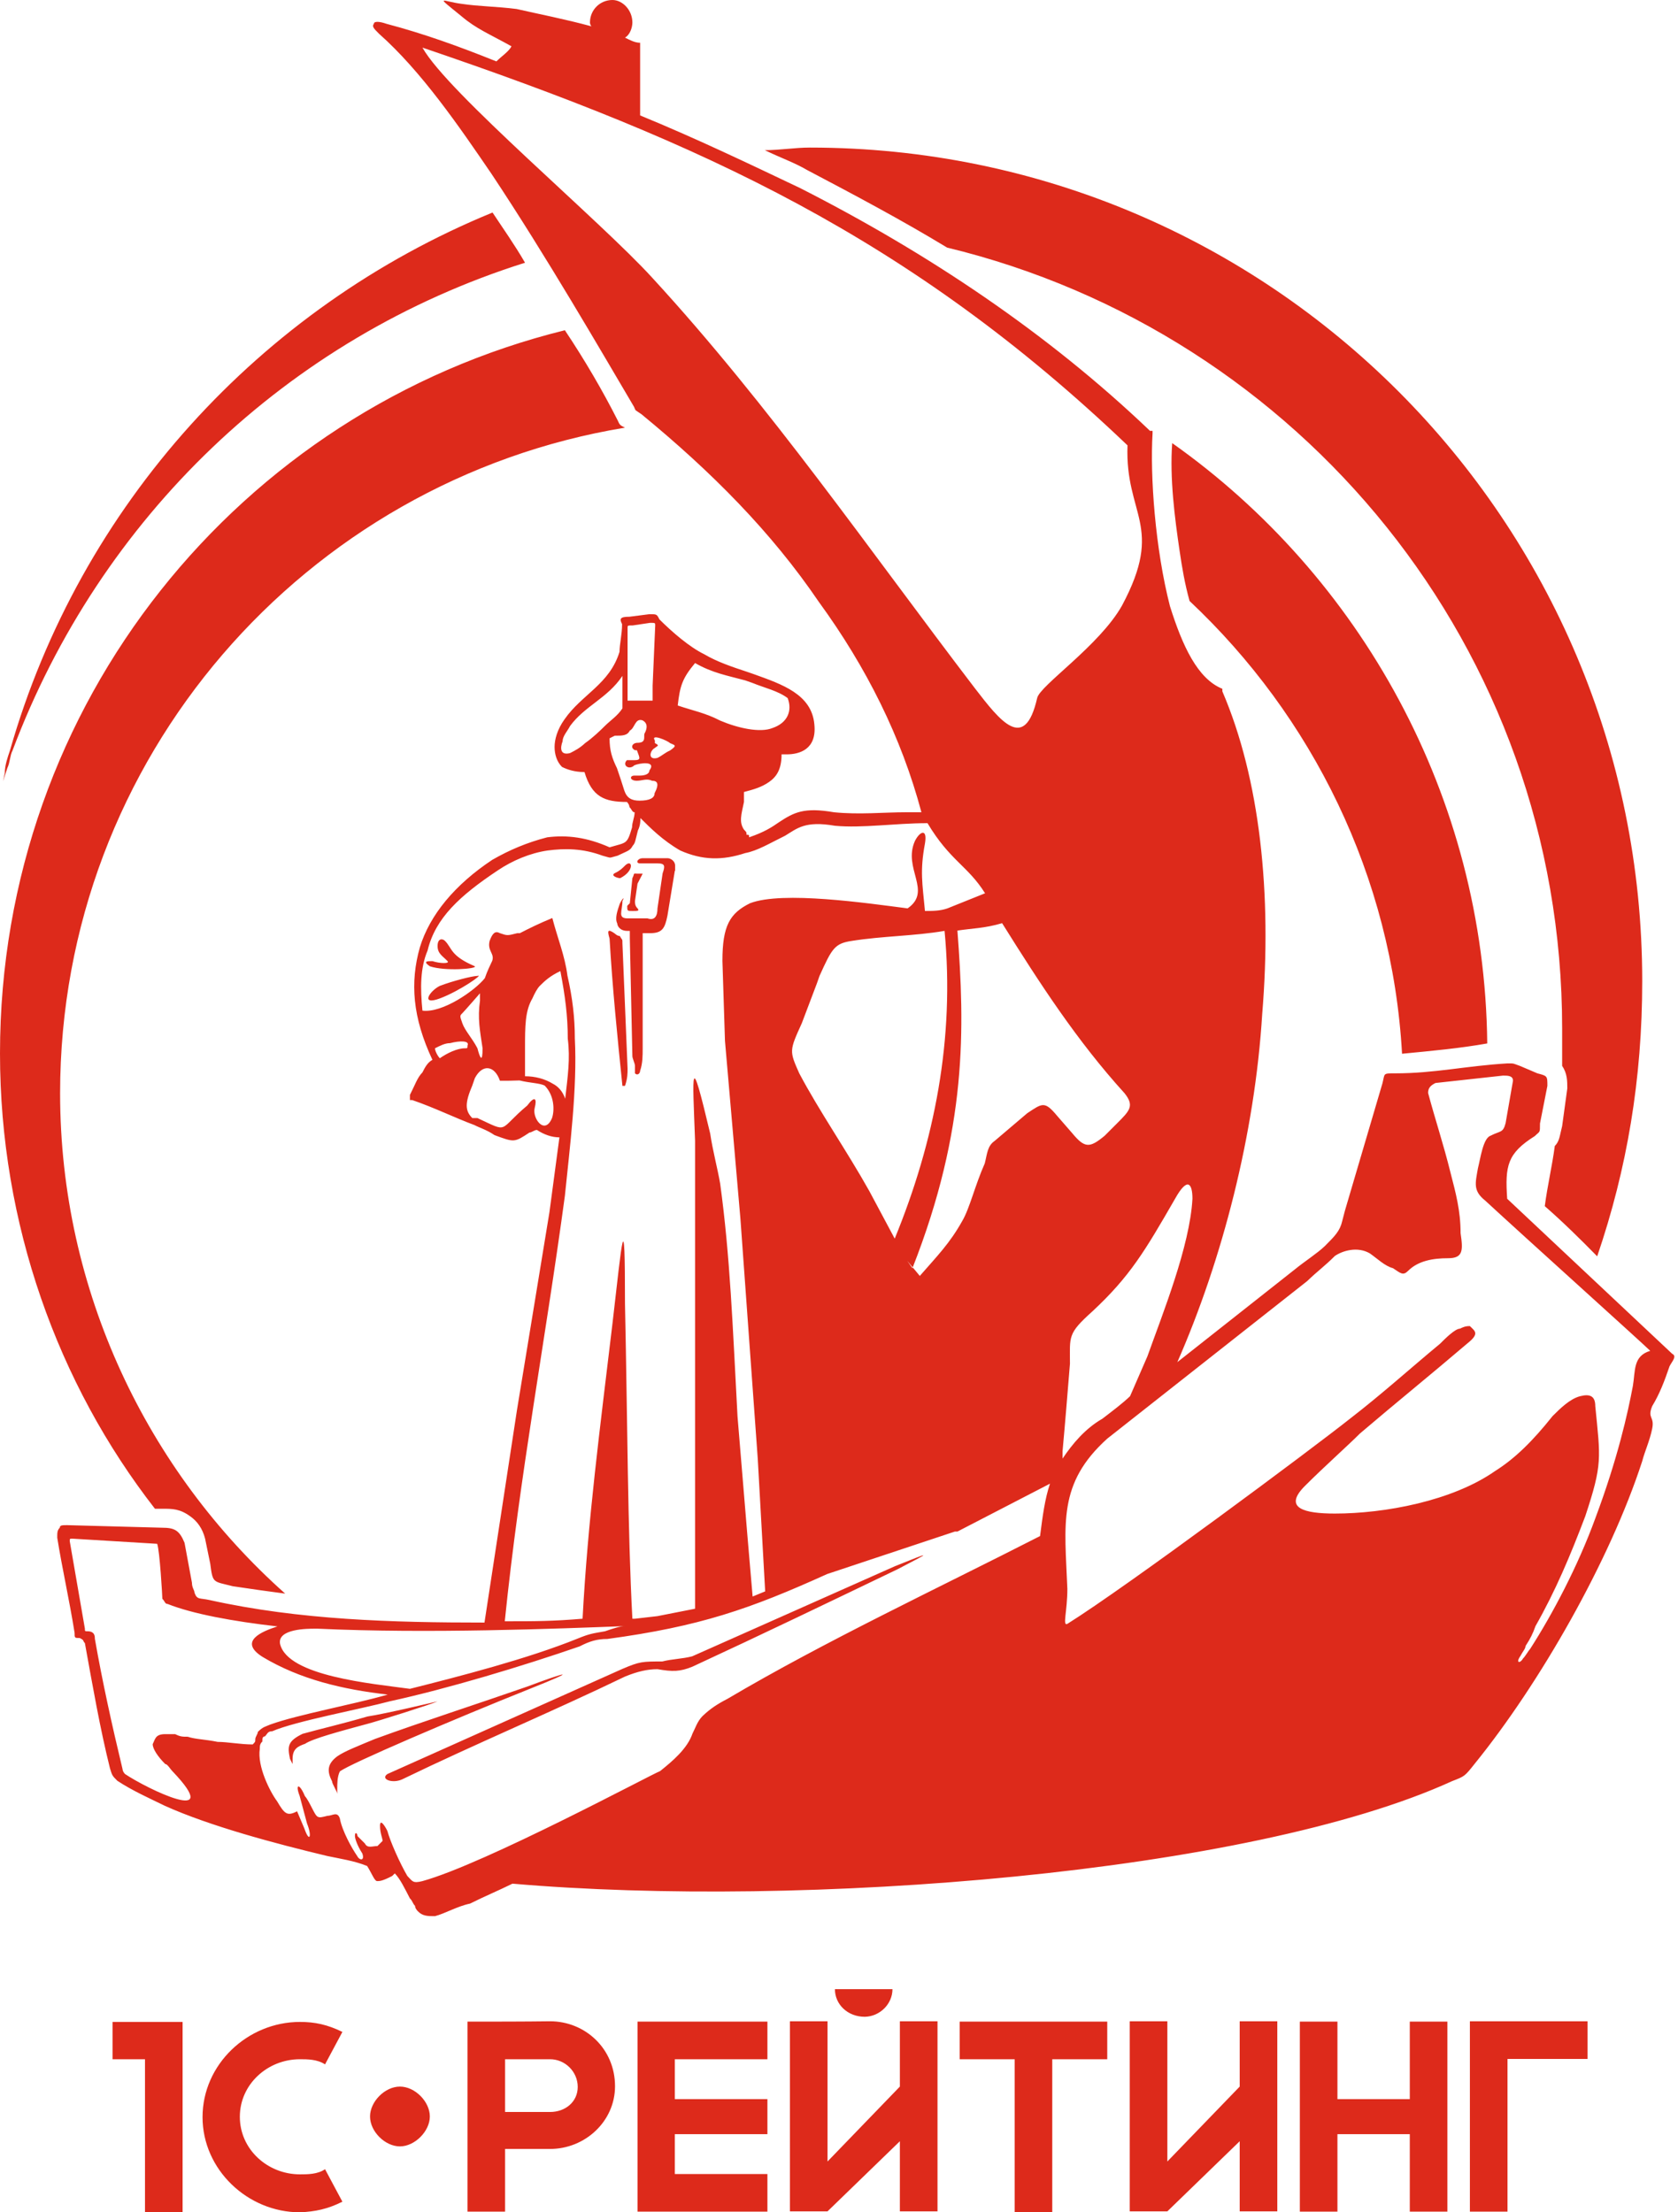 <svg width="44" height="58" viewBox="0 0 44 58" fill="none" xmlns="http://www.w3.org/2000/svg">
<path fill-rule="evenodd" clip-rule="evenodd" d="M14.812 8.658C6.297 10.757 0 18.428 0 27.617C0 32.077 1.509 36.275 4.063 39.555H4.257C4.519 39.555 4.713 39.555 4.982 39.749C5.176 39.883 5.311 40.077 5.378 40.339L5.513 40.996C5.581 41.519 5.581 41.452 6.103 41.586C6.559 41.654 7.022 41.721 7.478 41.78C3.869 38.568 1.576 33.847 1.576 28.663C1.576 19.87 8 12.595 16.388 11.212C16.253 11.145 16.253 11.145 16.195 11.018C15.798 10.234 15.335 9.442 14.812 8.658ZM34.741 32.667C35.002 32.406 35.137 32.271 35.196 32.01L35.264 31.748L36.25 28.401C36.318 28.14 36.25 28.14 36.579 28.14C37.624 28.14 38.417 27.946 39.529 27.879C39.723 27.879 39.664 27.879 39.858 27.946L40.313 28.14C40.575 28.208 40.575 28.208 40.575 28.469L40.381 29.455C40.381 29.717 40.381 29.649 40.246 29.784C39.521 30.239 39.462 30.568 39.521 31.428L43.846 35.491C43.981 35.559 43.846 35.685 43.778 35.82C43.643 36.216 43.517 36.545 43.323 36.865C43.188 37.194 43.39 37.127 43.323 37.456C43.256 37.784 43.129 38.046 43.062 38.307C42.21 40.929 40.372 44.141 38.669 46.24C38.408 46.569 38.408 46.569 38.079 46.695C32.768 49.123 21.042 50.042 13.438 49.384C13.042 49.578 12.713 49.713 12.325 49.907C11.996 49.974 11.668 50.168 11.406 50.236C11.212 50.236 11.077 50.236 10.951 50.101C10.951 50.101 10.883 50.033 10.883 49.966C10.816 49.899 10.816 49.831 10.749 49.772C10.614 49.511 10.487 49.249 10.352 49.115C10.352 49.115 10.352 49.115 10.285 49.182C10.024 49.317 9.956 49.317 9.889 49.317C9.821 49.317 9.754 49.123 9.627 48.921C9.299 48.786 8.902 48.727 8.582 48.659C7.208 48.331 5.505 47.875 4.325 47.344C3.928 47.15 3.473 46.948 3.077 46.687C2.942 46.552 2.942 46.552 2.883 46.358C2.622 45.312 2.428 44.191 2.226 43.078C2.158 43.011 2.226 43.011 2.091 42.944C1.956 42.944 1.956 42.944 1.956 42.809C1.821 41.957 1.627 41.106 1.501 40.313C1.501 40.178 1.501 40.12 1.568 40.052C1.568 39.985 1.635 39.985 1.762 39.985L4.249 40.052C4.578 40.052 4.704 40.12 4.839 40.448L5.033 41.494C5.033 41.629 5.1 41.688 5.1 41.755C5.168 41.949 5.235 41.89 5.497 41.949C7.857 42.472 10.285 42.539 12.704 42.539L13.556 36.967L14.407 31.782L14.669 29.818C14.475 29.818 14.272 29.75 14.079 29.624C14.011 29.624 13.944 29.691 13.885 29.691C13.488 29.953 13.488 29.953 12.966 29.759C12.772 29.624 12.569 29.565 12.443 29.497C11.92 29.303 11.398 29.042 10.808 28.84H10.749V28.705C10.883 28.444 10.943 28.25 11.077 28.115C11.145 27.98 11.212 27.854 11.339 27.786C10.816 26.673 10.749 25.754 11.01 24.835C11.271 23.984 11.929 23.192 12.907 22.543C13.362 22.281 13.826 22.087 14.348 21.952C14.871 21.885 15.394 21.952 15.984 22.214C16.439 22.079 16.439 22.146 16.574 21.691C16.574 21.556 16.641 21.43 16.641 21.295C16.574 21.295 16.574 21.227 16.506 21.16C16.506 21.16 16.506 21.093 16.439 21.025C15.849 21.025 15.52 20.89 15.326 20.241C15.065 20.241 14.871 20.174 14.736 20.106C14.601 19.971 14.542 19.777 14.542 19.583C14.542 19.39 14.61 19.128 14.803 18.858C15.259 18.201 15.984 17.94 16.245 17.088C16.245 16.894 16.312 16.633 16.312 16.363C16.245 16.228 16.245 16.169 16.506 16.169L17.029 16.102C17.223 16.102 17.223 16.102 17.29 16.237C17.619 16.565 18.074 16.962 18.471 17.155C18.799 17.349 19.196 17.484 19.583 17.611L19.777 17.678C20.502 17.94 21.286 18.201 21.354 18.993C21.421 19.651 20.958 19.777 20.629 19.777C20.561 19.777 20.494 19.777 20.494 19.777C20.494 20.174 20.359 20.367 20.165 20.502C19.971 20.637 19.769 20.696 19.508 20.764C19.508 20.831 19.508 20.958 19.508 21.025C19.44 21.354 19.373 21.548 19.508 21.75C19.575 21.817 19.575 21.817 19.575 21.885C19.642 21.885 19.642 21.885 19.642 21.952C20.039 21.817 20.233 21.691 20.427 21.556C20.823 21.295 21.084 21.16 21.868 21.295C22.526 21.362 23.175 21.295 23.765 21.295C23.9 21.295 24.026 21.295 24.161 21.295C23.638 19.331 22.72 17.493 21.472 15.781C20.224 13.944 18.656 12.367 16.818 10.858C16.624 10.723 16.683 10.791 16.624 10.664C15.773 9.223 14.331 6.727 12.89 4.561C12.038 3.313 11.052 1.872 9.939 0.885C9.804 0.75 9.745 0.691 9.804 0.624C9.804 0.556 9.939 0.556 10.133 0.624C11.12 0.885 12.03 1.214 13.016 1.61C13.151 1.475 13.345 1.349 13.412 1.214C12.822 0.885 12.494 0.759 12.106 0.43C11.381 -0.16 11.583 0.034 12.106 0.101C12.561 0.169 13.025 0.169 13.547 0.236C14.137 0.371 14.795 0.497 15.512 0.691C15.47 0.658 15.47 0.59 15.47 0.59C15.47 0.261 15.731 0 16.06 0C16.321 0 16.582 0.261 16.582 0.59C16.582 0.725 16.515 0.919 16.388 0.986C16.523 1.054 16.65 1.121 16.785 1.121V3.026C18.226 3.617 19.6 4.274 20.983 4.932C24.33 6.635 27.474 8.734 30.155 11.296H30.222V11.364C30.155 12.477 30.29 14.382 30.678 15.891C31.006 16.936 31.403 17.796 32.052 18.058V18.125C33.038 20.418 33.358 23.436 33.097 26.589C32.903 29.733 32.052 33.021 30.872 35.711L33.949 33.283C34.218 33.063 34.539 32.861 34.741 32.667ZM35.921 32.861C35.593 32.667 35.196 32.794 35.002 32.928C34.741 33.19 34.547 33.325 34.277 33.586L29.034 37.717C27.727 38.897 27.921 39.951 27.988 41.654C27.988 42.244 27.854 42.64 27.988 42.573C29.565 41.586 34.412 37.978 35.399 37.194C36.25 36.537 36.975 35.879 37.759 35.23C37.894 35.095 38.155 34.834 38.282 34.834C38.417 34.766 38.476 34.766 38.543 34.766C38.678 34.901 38.804 34.96 38.476 35.221C37.557 36.006 36.579 36.798 35.66 37.582C35.331 37.911 34.741 38.434 34.218 38.956C33.628 39.546 34.218 39.681 35.002 39.681C36.309 39.681 38.079 39.352 39.201 38.568C39.723 38.24 40.187 37.784 40.71 37.127C40.904 36.933 41.165 36.672 41.435 36.604C41.696 36.537 41.831 36.604 41.831 36.865C41.966 38.24 42.025 38.374 41.569 39.749C41.173 40.794 40.785 41.713 40.263 42.632C40.195 42.826 40.128 42.961 40.002 43.154C40.002 43.222 39.934 43.289 39.867 43.416C39.732 43.61 39.867 43.61 39.934 43.483C40.002 43.416 40.069 43.289 40.128 43.222C40.718 42.303 41.376 41.055 41.831 39.808C42.421 38.231 42.682 37.051 42.817 36.334C42.885 35.938 42.817 35.55 43.272 35.415C43.078 35.221 39.867 32.33 38.948 31.479C38.619 31.217 38.686 31.023 38.754 30.627C38.821 30.366 38.889 29.843 39.083 29.776C39.344 29.641 39.411 29.708 39.479 29.447L39.673 28.334C39.673 28.199 39.538 28.199 39.411 28.199L37.641 28.393C37.506 28.46 37.447 28.528 37.447 28.654C37.641 29.379 37.843 29.97 38.037 30.753C38.172 31.276 38.299 31.74 38.299 32.33C38.366 32.785 38.366 32.987 37.97 32.987C37.574 32.987 37.186 33.055 36.925 33.316C36.79 33.451 36.731 33.384 36.528 33.249C36.309 33.19 36.115 32.996 35.921 32.861ZM28.907 37.194C28.452 37.456 28.123 37.852 27.862 38.24V38.046C27.929 37.321 27.997 36.469 28.056 35.753C28.056 35.028 27.988 34.969 28.646 34.379C29.632 33.46 30.02 32.802 30.812 31.428C31.141 30.838 31.268 31.032 31.268 31.428C31.2 32.676 30.484 34.446 30.087 35.559L29.632 36.604C29.43 36.798 29.169 36.992 28.907 37.194ZM27.533 38.897C27.398 39.293 27.339 39.749 27.272 40.271C24.583 41.645 21.632 43.028 19.078 44.537C18.816 44.672 18.622 44.798 18.42 44.992C18.285 45.127 18.226 45.321 18.159 45.447C18.024 45.844 17.636 46.172 17.307 46.434C17.113 46.501 12.721 48.862 11.077 49.317C10.816 49.384 10.816 49.317 10.681 49.182C10.487 48.853 10.226 48.263 10.158 48.002C10.091 47.867 9.965 47.673 9.965 47.867C9.965 48.061 10.032 48.196 10.032 48.263C9.965 48.331 9.965 48.331 9.897 48.398C9.762 48.398 9.636 48.465 9.568 48.331C9.433 48.196 9.433 48.196 9.374 48.137C9.374 48.069 9.307 48.002 9.307 48.137C9.307 48.204 9.374 48.398 9.501 48.592C9.568 48.786 9.433 48.786 9.366 48.659C9.231 48.465 8.97 48.002 8.911 47.673C8.843 47.479 8.717 47.606 8.582 47.606C8.321 47.673 8.321 47.673 8.186 47.412C8.118 47.277 8.051 47.15 7.992 47.083C7.857 46.754 7.731 46.754 7.857 47.083L8.051 47.808C8.186 48.137 8.118 48.331 7.983 47.943L7.79 47.487C7.528 47.622 7.461 47.555 7.267 47.226C7.073 46.965 6.744 46.307 6.812 45.852C6.812 45.785 6.812 45.717 6.879 45.658C6.879 45.591 6.879 45.523 6.947 45.523C7.014 45.456 7.014 45.388 7.14 45.388C7.731 45.127 9.501 44.798 10.217 44.604C11.726 44.276 13.691 43.685 15.2 43.163C15.461 43.028 15.655 42.969 15.925 42.969C18.353 42.64 19.659 42.185 21.691 41.266L25.038 40.153H25.105L27.533 38.897ZM16.321 28.469H16.388C16.456 28.275 16.456 28.14 16.456 28.014L16.321 24.734C16.321 24.599 16.321 24.667 16.253 24.54C16.186 24.54 16.119 24.473 16.119 24.473C15.925 24.338 15.925 24.405 15.984 24.608C16.06 25.906 16.186 27.154 16.321 28.469ZM23.402 52.15H21.893C21.893 52.546 22.222 52.874 22.677 52.874C23.074 52.866 23.402 52.537 23.402 52.15ZM7.275 42.64C6.095 42.505 5.05 42.311 4.392 42.05C4.325 42.05 4.325 41.983 4.257 41.915C4.257 41.848 4.19 40.667 4.122 40.474L1.897 40.339C1.829 40.339 1.829 40.339 1.829 40.406L2.226 42.699C2.226 42.767 2.226 42.767 2.293 42.767C2.487 42.767 2.487 42.901 2.487 42.961C2.681 44.073 2.942 45.254 3.212 46.375C3.212 46.375 3.212 46.442 3.279 46.51C3.869 46.906 5.901 47.884 4.527 46.442C4.46 46.375 4.392 46.248 4.333 46.248C4.139 46.054 4.004 45.852 4.004 45.726C4.072 45.591 4.072 45.464 4.333 45.464C4.401 45.464 4.527 45.464 4.594 45.464C4.729 45.532 4.788 45.532 4.923 45.532C5.117 45.599 5.378 45.599 5.707 45.667C5.969 45.667 6.297 45.734 6.626 45.734C6.694 45.667 6.694 45.667 6.694 45.599C6.694 45.532 6.761 45.464 6.761 45.405C6.896 45.27 6.955 45.27 7.09 45.211C7.815 44.95 9.256 44.689 10.167 44.427C8.987 44.292 7.874 44.031 6.888 43.441C6.23 43.028 6.879 42.767 7.275 42.64ZM8.329 42.699H8.262C8.068 42.699 7.275 42.699 7.343 43.095C7.537 43.947 9.771 44.141 10.749 44.276C12.055 43.947 13.826 43.492 15.141 42.961C15.47 42.826 15.537 42.826 15.866 42.767C16.06 42.699 16.262 42.632 16.388 42.632C14.618 42.699 11.212 42.834 8.329 42.699ZM20.123 53.987V53.001H16.717V57.983H20.123V56.997H17.695V55.952H20.123V55.033H17.695V53.987H20.123ZM2.951 53.987H3.802V57.992H4.788V53.009C4.131 53.009 3.541 53.009 2.951 53.009V53.987ZM12.258 53.001V57.983H13.244V56.339H14.424C15.343 56.339 16.127 55.614 16.127 54.695C16.127 53.709 15.343 52.992 14.424 52.992C13.699 53.001 12.983 53.001 12.258 53.001ZM13.244 53.987H14.424C14.82 53.987 15.149 54.316 15.149 54.712C15.149 55.108 14.82 55.37 14.424 55.37H13.244V53.987ZM29.034 53.001C27.727 53.001 26.479 53.001 25.164 53.001V53.987H26.606V57.992H27.592V53.987H29.034V53.001ZM32.507 53.001V54.704L30.61 56.668V52.992H29.624V57.975H30.61L32.507 56.137V57.975H33.493V52.992H32.507V53.001ZM38.543 53.001V57.983H39.529V53.979H41.629V52.992H38.543V53.001ZM36.967 53.001V55.033H35.07V53.001H34.084V57.983H35.07V55.952H36.967V57.983H37.953V53.001H36.967ZM10.487 54.704C10.091 54.704 9.703 55.1 9.703 55.488C9.703 55.884 10.099 56.272 10.487 56.272C10.875 56.272 11.271 55.876 11.271 55.488C11.271 55.1 10.883 54.704 10.487 54.704ZM23.596 53.001V54.704L21.699 56.668V52.992H20.713V57.975H21.699L23.596 56.137V57.975H24.583V52.992H23.596V53.001ZM8.978 57.722L8.523 56.87C8.329 57.005 8.068 57.005 7.865 57.005C7.014 57.005 6.289 56.348 6.289 55.496C6.289 54.645 7.014 53.987 7.865 53.987C8.059 53.987 8.321 53.987 8.523 54.122L8.978 53.271C8.582 53.077 8.253 53.009 7.865 53.009C6.491 53.009 5.311 54.122 5.311 55.505C5.311 56.879 6.491 58 7.865 58C8.262 57.983 8.59 57.916 8.978 57.722ZM25.105 24.397C25.299 26.951 25.367 29.582 23.925 33.249L23.79 33.055L24.119 33.451C24.574 32.928 24.903 32.6 25.232 32.01C25.426 31.681 25.561 31.091 25.822 30.501C25.889 30.239 25.889 30.045 26.083 29.91L26.935 29.186C27.331 28.924 27.39 28.857 27.719 29.253L28.115 29.708C28.444 30.104 28.57 30.104 28.966 29.776L29.295 29.447C29.624 29.118 29.75 28.992 29.489 28.663C28.241 27.289 27.263 25.78 26.277 24.203C25.822 24.338 25.493 24.338 25.105 24.397ZM29.565 11.676C23.858 6.23 18.42 3.743 11.077 1.248C11.735 2.428 15.731 5.775 17.105 7.284C20.182 10.63 22.804 14.433 25.561 18.041C26.218 18.892 26.867 19.744 27.196 18.302C27.263 17.973 28.831 16.928 29.422 15.874C30.543 13.775 29.497 13.514 29.565 11.676ZM23.461 32.473C24.507 29.919 25.038 27.23 24.768 24.405C23.984 24.54 23.133 24.54 22.34 24.667C21.885 24.734 21.817 24.861 21.489 25.586L21.421 25.78L21.025 26.825C20.696 27.55 20.696 27.55 20.958 28.14C21.48 29.127 22.205 30.172 22.795 31.226L23.461 32.473ZM15.276 42.438C15.411 39.883 15.731 37.456 16.06 34.699C16.321 32.465 16.388 31.487 16.388 34.176C16.456 37.321 16.456 40.077 16.582 42.438H16.65L17.24 42.37L18.226 42.176V29.91C18.159 28.073 18.091 27.483 18.622 29.717C18.69 30.172 18.816 30.636 18.884 31.032C19.145 32.937 19.212 34.766 19.339 37.135L19.6 40.28L19.735 41.856L20.064 41.721L19.87 38.248L19.415 31.951L19.01 27.289L18.943 25.19C18.943 24.271 19.137 23.942 19.668 23.68C20.519 23.352 22.745 23.68 23.799 23.815C24.456 23.36 23.664 22.77 23.992 22.045C24.127 21.784 24.321 21.716 24.254 22.113C24.119 22.837 24.186 23.158 24.254 23.883C24.448 23.883 24.65 23.883 24.844 23.815L25.83 23.419C25.375 22.694 24.911 22.568 24.321 21.581C23.47 21.581 22.618 21.716 21.893 21.649C21.109 21.514 20.907 21.716 20.587 21.91C20.19 22.104 19.862 22.306 19.541 22.365C18.951 22.559 18.428 22.559 17.838 22.298C17.383 22.037 17.054 21.708 16.793 21.447C16.793 21.514 16.793 21.64 16.726 21.775C16.658 22.037 16.658 22.104 16.591 22.172C16.523 22.306 16.456 22.306 16.195 22.433C15.933 22.5 16.06 22.5 15.798 22.433C15.276 22.239 14.812 22.239 14.357 22.298C13.902 22.365 13.438 22.559 13.05 22.821C12.064 23.478 11.415 24.068 11.212 24.92C11.018 25.375 11.018 25.906 11.077 26.496C11.6 26.564 12.451 25.974 12.713 25.645C12.78 25.451 12.848 25.316 12.907 25.19C12.974 24.996 12.772 24.928 12.839 24.667C12.915 24.465 12.983 24.397 13.109 24.465C13.303 24.532 13.303 24.532 13.564 24.465H13.632C13.893 24.33 14.154 24.203 14.483 24.068C14.618 24.591 14.812 25.055 14.879 25.577C15.014 26.168 15.073 26.69 15.073 27.221C15.141 28.536 14.938 30.104 14.812 31.352C14.289 35.221 13.632 38.636 13.236 42.505C14.028 42.505 14.483 42.505 15.276 42.438ZM17.695 22.829L17.501 24.009C17.434 24.338 17.366 24.465 17.046 24.465H16.852C16.852 24.659 16.852 25.78 16.852 26.302V26.37V27.483C16.852 27.677 16.852 27.879 16.785 28.073C16.785 28.14 16.717 28.208 16.65 28.14C16.65 28.073 16.65 28.073 16.65 27.946C16.65 27.879 16.582 27.752 16.582 27.685L16.515 24.599V24.405H16.447C16.253 24.405 16.186 24.271 16.186 24.212C16.119 24.077 16.186 23.883 16.253 23.689C16.321 23.554 16.388 23.495 16.321 23.622C16.321 23.883 16.186 24.077 16.456 24.077H16.979C17.172 24.144 17.24 24.009 17.24 23.815L17.375 22.896C17.442 22.703 17.442 22.635 17.24 22.635H16.785C16.65 22.635 16.717 22.5 16.852 22.5H17.375H17.51C17.577 22.5 17.703 22.568 17.703 22.694V22.829H17.695ZM23.461 41.064C21.691 41.848 19.921 42.64 18.15 43.424C17.889 43.492 17.628 43.492 17.366 43.559C16.844 43.559 16.776 43.559 16.321 43.753L10.158 46.51C9.965 46.645 10.293 46.771 10.555 46.645C12.451 45.726 14.483 44.874 16.388 43.955C16.717 43.82 16.979 43.761 17.24 43.761C17.636 43.829 17.83 43.829 18.159 43.694C19.997 42.843 21.767 41.991 23.537 41.14C24.448 40.667 24.448 40.667 23.461 41.064ZM13.893 44.276C11.929 45.06 9.172 46.24 8.911 46.442C8.843 46.577 8.843 46.771 8.843 46.897C8.843 47.032 8.843 47.032 8.843 47.032C8.843 46.965 8.708 46.771 8.708 46.703C8.574 46.442 8.574 46.248 8.843 46.046C9.037 45.911 9.366 45.785 9.83 45.591C11.077 45.136 12.519 44.672 13.826 44.217C14.879 43.82 15.208 43.753 13.893 44.276ZM7.672 46.113C7.672 45.852 7.806 45.785 8 45.717C8.194 45.582 8.919 45.388 9.636 45.194C9.897 45.127 11.339 44.672 11.474 44.604C11.474 44.604 10.099 44.933 9.636 45.001C8.978 45.194 8.388 45.329 7.933 45.456C7.537 45.65 7.537 45.785 7.604 46.113C7.672 46.248 7.672 46.248 7.672 46.248C7.672 46.248 7.672 46.24 7.672 46.113ZM11.668 24.667C11.6 24.599 11.474 24.599 11.474 24.802C11.474 25.004 11.608 25.063 11.735 25.198C11.802 25.265 11.541 25.265 11.339 25.198C11.204 25.198 11.077 25.198 11.271 25.333C11.668 25.468 12.519 25.4 12.451 25.333C11.802 25.055 11.861 24.861 11.668 24.667ZM11.533 26.176C12.055 25.982 12.713 25.518 12.519 25.586C12.384 25.586 11.861 25.721 11.533 25.847C11.271 25.974 11.01 26.37 11.533 26.176ZM16.388 22.694C16.321 22.762 16.253 22.829 16.127 22.888C15.992 22.956 16.195 23.023 16.262 23.023C16.65 22.829 16.582 22.5 16.388 22.694ZM16.582 23.023L16.515 23.68L16.447 23.748C16.447 23.883 16.447 23.883 16.582 23.883C16.717 23.883 16.776 23.883 16.717 23.815C16.65 23.748 16.65 23.68 16.65 23.622L16.717 23.166C16.785 23.031 16.785 23.031 16.852 22.905C16.852 22.905 16.852 22.905 16.785 22.905H16.717C16.582 22.896 16.65 22.896 16.582 23.023ZM14.154 25.847C14.087 25.915 14.02 26.041 13.96 26.176C13.767 26.505 13.767 26.901 13.767 27.491C13.767 27.685 13.767 27.946 13.767 28.216C14.028 28.216 14.289 28.284 14.492 28.41C14.627 28.477 14.753 28.604 14.82 28.806C14.888 28.216 14.955 27.761 14.888 27.23C14.888 26.64 14.82 26.117 14.694 25.459C14.424 25.586 14.289 25.712 14.154 25.847ZM13.109 28.334C12.974 27.938 12.654 27.879 12.451 28.267L12.384 28.46C12.19 28.916 12.19 29.118 12.384 29.312H12.519C13.37 29.708 13.042 29.641 13.826 28.983C14.02 28.722 14.087 28.789 14.02 29.051C13.952 29.312 14.281 29.776 14.475 29.312C14.542 29.118 14.542 28.722 14.281 28.46C14.146 28.393 13.885 28.393 13.623 28.326C13.438 28.334 13.303 28.334 13.109 28.334ZM11.533 27.744C11.726 27.609 11.988 27.483 12.19 27.483C12.258 27.483 12.258 27.483 12.258 27.415C12.325 27.28 12.064 27.28 11.802 27.348C11.668 27.348 11.541 27.415 11.406 27.483C11.406 27.55 11.474 27.685 11.533 27.744ZM12.123 26.564C12.055 26.631 12.055 26.631 12.123 26.825C12.19 27.019 12.384 27.221 12.519 27.483C12.586 27.744 12.654 27.879 12.654 27.483C12.586 27.027 12.519 26.699 12.586 26.235C12.586 26.168 12.586 26.1 12.586 26.041C12.586 26.041 12.19 26.496 12.123 26.564ZM18.226 17.383C17.897 17.779 17.83 17.973 17.771 18.496C18.167 18.631 18.496 18.69 18.884 18.892C19.339 19.086 19.929 19.221 20.258 19.086C20.654 18.951 20.78 18.631 20.654 18.302C20.393 18.108 20.064 18.041 19.735 17.906L19.541 17.838C19.078 17.712 18.681 17.645 18.226 17.383ZM14.947 19.744C15.082 19.676 15.208 19.609 15.343 19.482C15.537 19.347 15.739 19.154 15.866 19.027C16.001 18.892 16.195 18.766 16.321 18.572V17.72C15.925 18.311 15.335 18.504 14.947 19.035C14.879 19.17 14.753 19.297 14.753 19.432C14.685 19.609 14.685 19.811 14.947 19.744ZM16.456 18.369H17.046H17.113C17.113 18.235 17.113 18.108 17.113 17.973L17.181 16.397C17.181 16.329 17.181 16.329 17.046 16.329L16.591 16.397C16.456 16.397 16.456 16.397 16.456 16.464C16.456 16.658 16.456 16.919 16.456 17.122C16.456 17.518 16.456 17.973 16.456 18.369ZM17.172 19.609C17.038 19.676 16.979 19.938 17.24 19.87C17.375 19.803 17.434 19.735 17.569 19.676C17.762 19.541 17.703 19.541 17.569 19.482C17.501 19.415 17.046 19.221 17.172 19.415C17.172 19.415 17.172 19.415 17.172 19.482C17.307 19.55 17.24 19.55 17.172 19.609ZM16.515 19.154C16.447 19.288 16.321 19.288 16.119 19.288L15.984 19.356C15.984 19.685 16.051 19.878 16.178 20.14C16.245 20.334 16.312 20.536 16.372 20.73C16.439 20.924 16.565 20.991 16.768 20.991C17.029 20.991 17.164 20.924 17.164 20.797C17.299 20.536 17.231 20.469 17.096 20.469C16.962 20.401 16.835 20.469 16.7 20.469C16.506 20.469 16.506 20.334 16.633 20.334C16.7 20.334 16.7 20.334 16.768 20.334C16.962 20.334 17.029 20.266 17.029 20.199C17.223 19.938 16.768 20.005 16.633 20.064C16.498 20.199 16.304 20.064 16.439 19.929C16.506 19.929 16.574 19.929 16.633 19.929C16.827 19.929 16.768 19.862 16.7 19.668H16.65C16.515 19.6 16.582 19.474 16.717 19.474C16.979 19.474 16.852 19.28 16.911 19.212C16.979 19.078 16.979 18.951 16.844 18.884C16.65 18.825 16.65 19.086 16.515 19.154ZM38.998 27.356C38.931 20.865 35.651 15.09 30.737 11.617C30.669 12.536 30.804 13.581 30.931 14.441C30.998 14.896 31.065 15.293 31.192 15.756C34.404 18.774 36.503 22.972 36.764 27.626C37.557 27.55 38.282 27.483 38.998 27.356ZM21.236 3.869C20.84 3.869 20.452 3.937 20.055 3.937C20.452 4.131 20.84 4.266 21.168 4.46C22.416 5.117 23.655 5.775 24.835 6.491C34.075 8.725 40.962 16.987 40.962 26.96C40.962 27.289 40.962 27.617 40.962 27.946C41.097 28.14 41.097 28.343 41.097 28.536L40.962 29.523C40.895 29.784 40.895 29.919 40.769 30.045C40.701 30.568 40.575 31.091 40.507 31.622C40.962 32.018 41.426 32.473 41.881 32.937C42.665 30.644 43.062 28.284 43.062 25.721C43.062 13.64 33.299 3.869 21.236 3.869ZM12.915 5.572C6.82 8.068 2.099 13.244 0.261 19.676C0.194 19.87 0.126 20.072 0.126 20.266C0.059 20.595 0.059 20.528 0.194 20.131C0.261 19.997 0.261 19.803 0.329 19.676C2.622 13.573 7.537 8.852 13.767 6.888C13.505 6.432 13.177 5.969 12.915 5.572Z" fill="#DD2A1B"/>
</svg>
